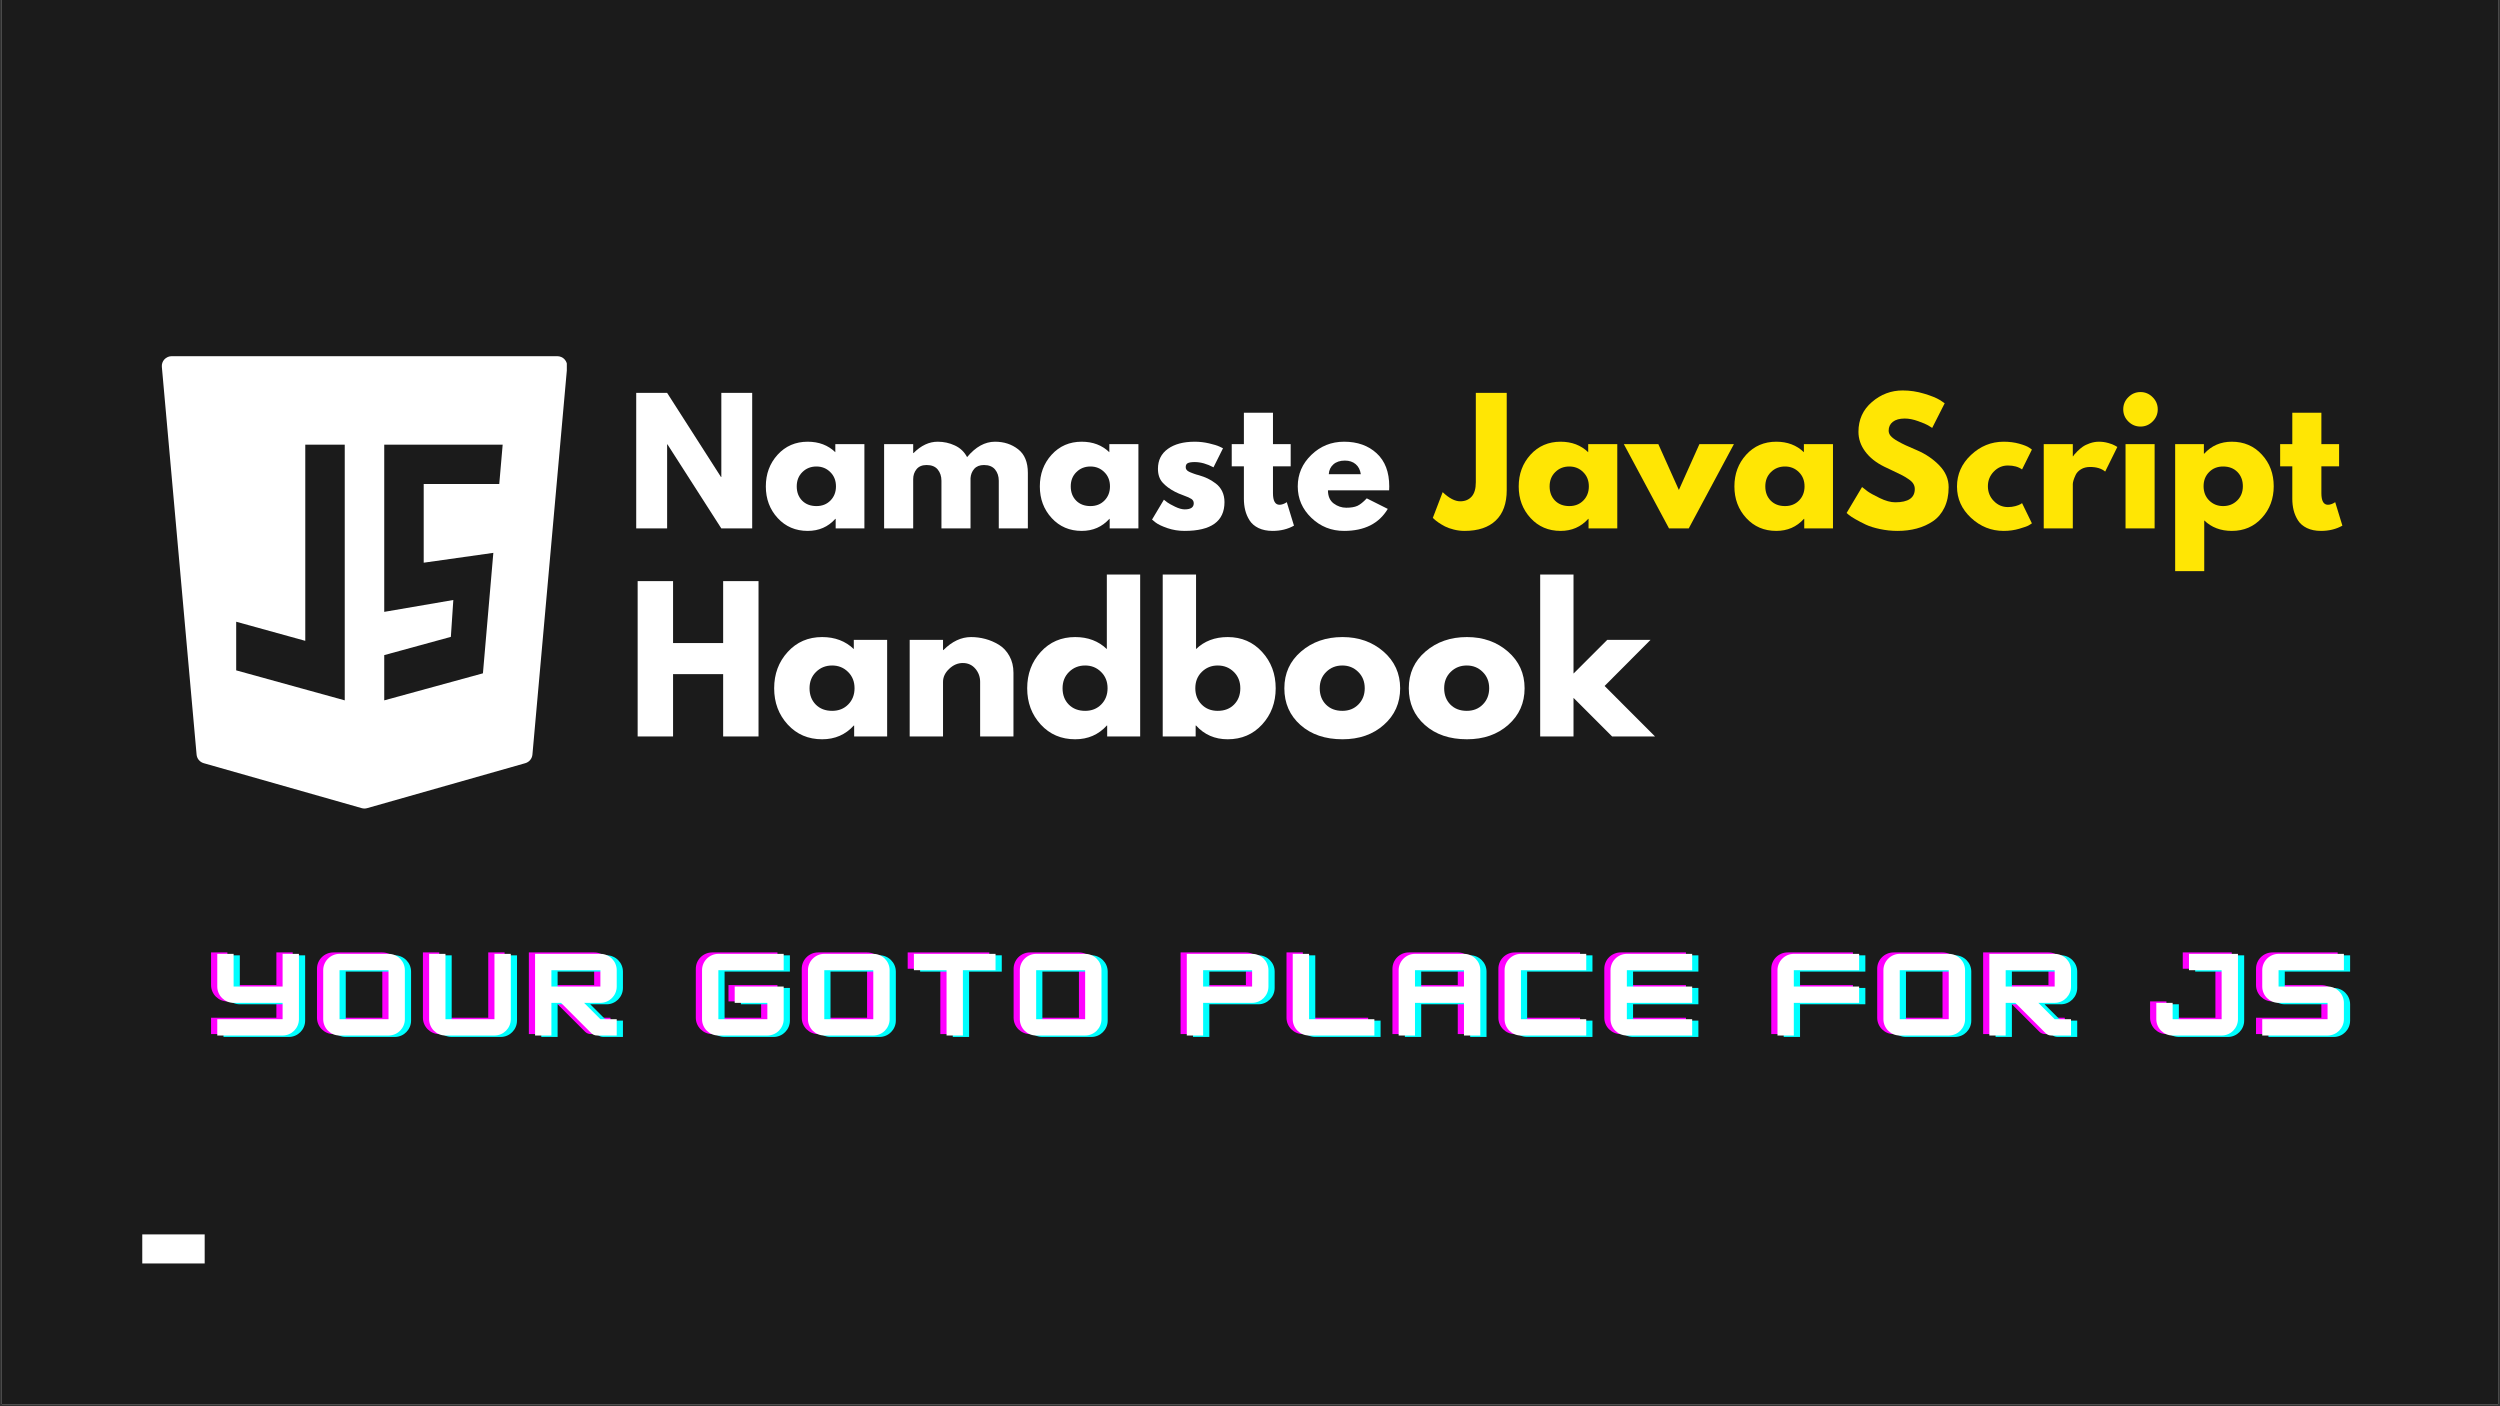 <svg xmlns="http://www.w3.org/2000/svg" xmlns:xlink="http://www.w3.org/1999/xlink" width="1200" zoomAndPan="magnify" viewBox="0 0 900 506.25" height="675" preserveAspectRatio="xMidYMid meet" version="1.0"><rect x="0" y="0" width="900" height="506.25" fill="#333333" stroke="none"/><defs><g/><clipPath id="55e47526f6"><path d="M 0.664 0 L 899.332 0 L 899.332 505.5 L 0.664 505.5 Z M 0.664 0 " clip-rule="nonzero"/></clipPath><clipPath id="901746605c"><path d="M 51.215 444.375 L 73.684 444.375 L 73.684 454.859 L 51.215 454.859 Z M 51.215 444.375 " clip-rule="nonzero"/></clipPath><clipPath id="ef9c971bdd"><path d="M 58.023 128.02 L 204.055 128.02 L 204.055 291.277 L 58.023 291.277 Z M 58.023 128.02 " clip-rule="nonzero"/></clipPath></defs><g clip-path="url(#55e47526f6)"><path fill="#ffffff" d="M 0.664 0 L 899.336 0 L 899.336 505.5 L 0.664 505.5 Z M 0.664 0 " fill-opacity="1" fill-rule="nonzero"/><path fill="#1b1b1b" d="M 0.664 0 L 899.336 0 L 899.336 505.5 L 0.664 505.5 Z M 0.664 0 " fill-opacity="1" fill-rule="nonzero"/></g><g clip-path="url(#901746605c)"><path fill="#ffffff" d="M 51.215 444.375 L 73.684 444.375 L 73.684 454.859 L 51.215 454.859 Z M 51.215 444.375 " fill-opacity="1" fill-rule="nonzero"/></g><g fill="#ffffff" fill-opacity="1"><g transform="translate(225.491, 190.235)"><g><path d="M 14.672 -30.281 L 14.672 0 L 3.547 0 L 3.547 -48.797 L 14.672 -48.797 L 34.062 -18.516 L 34.188 -18.516 L 34.188 -48.797 L 45.297 -48.797 L 45.297 0 L 34.188 0 L 14.781 -30.281 Z M 14.672 -30.281 "/></g></g></g><g fill="#ffffff" fill-opacity="1"><g transform="translate(274.34, 190.235)"><g><path d="M 5.609 -3.75 C 2.773 -6.844 1.359 -10.633 1.359 -15.125 C 1.359 -19.625 2.773 -23.43 5.609 -26.547 C 8.453 -29.66 12.062 -31.219 16.438 -31.219 C 20.457 -31.219 23.77 -29.957 26.375 -27.438 L 26.375 -30.344 L 36.844 -30.344 L 36.844 0 L 26.5 0 L 26.5 -3.438 L 26.375 -3.438 C 23.77 -0.551 20.457 0.891 16.438 0.891 C 12.062 0.891 8.453 -0.656 5.609 -3.75 Z M 14.516 -20.281 C 13.16 -18.945 12.484 -17.234 12.484 -15.141 C 12.484 -13.047 13.129 -11.336 14.422 -10.016 C 15.723 -8.703 17.441 -8.047 19.578 -8.047 C 21.629 -8.047 23.312 -8.711 24.625 -10.047 C 25.945 -11.391 26.609 -13.086 26.609 -15.141 C 26.609 -17.234 25.926 -18.945 24.562 -20.281 C 23.207 -21.625 21.547 -22.297 19.578 -22.297 C 17.566 -22.297 15.879 -21.625 14.516 -20.281 Z M 14.516 -20.281 "/></g></g></g><g fill="#ffffff" fill-opacity="1"><g transform="translate(314.732, 190.235)"><g><path d="M 3.547 0 L 3.547 -30.344 L 14.016 -30.344 L 14.016 -27.141 L 14.141 -27.141 C 16.859 -29.859 19.754 -31.219 22.828 -31.219 C 25.035 -31.219 27.102 -30.766 29.031 -29.859 C 30.969 -28.953 32.43 -27.555 33.422 -25.672 C 36.492 -29.367 39.844 -31.219 43.469 -31.219 C 46.695 -31.219 49.473 -30.312 51.797 -28.5 C 54.129 -26.688 55.297 -23.848 55.297 -19.984 L 55.297 0 L 44.828 0 L 44.828 -17.156 C 44.828 -18.77 44.383 -20.117 43.5 -21.203 C 42.613 -22.285 41.281 -22.828 39.5 -22.828 C 37.969 -22.828 36.797 -22.363 35.984 -21.438 C 35.18 -20.508 34.738 -19.395 34.656 -18.094 L 34.656 0 L 24.188 0 L 24.188 -17.156 C 24.188 -18.77 23.742 -20.117 22.859 -21.203 C 21.973 -22.285 20.641 -22.828 18.859 -22.828 C 17.242 -22.828 16.031 -22.32 15.219 -21.312 C 14.414 -20.312 14.016 -19.125 14.016 -17.75 L 14.016 0 Z M 3.547 0 "/></g></g></g><g fill="#ffffff" fill-opacity="1"><g transform="translate(372.984, 190.235)"><g><path d="M 5.609 -3.75 C 2.773 -6.844 1.359 -10.633 1.359 -15.125 C 1.359 -19.625 2.773 -23.43 5.609 -26.547 C 8.453 -29.66 12.062 -31.219 16.438 -31.219 C 20.457 -31.219 23.77 -29.957 26.375 -27.438 L 26.375 -30.344 L 36.844 -30.344 L 36.844 0 L 26.5 0 L 26.5 -3.438 L 26.375 -3.438 C 23.77 -0.551 20.457 0.891 16.438 0.891 C 12.062 0.891 8.453 -0.656 5.609 -3.75 Z M 14.516 -20.281 C 13.16 -18.945 12.484 -17.234 12.484 -15.141 C 12.484 -13.047 13.129 -11.336 14.422 -10.016 C 15.723 -8.703 17.441 -8.047 19.578 -8.047 C 21.629 -8.047 23.312 -8.711 24.625 -10.047 C 25.945 -11.391 26.609 -13.086 26.609 -15.141 C 26.609 -17.234 25.926 -18.945 24.562 -20.281 C 23.207 -21.625 21.547 -22.297 19.578 -22.297 C 17.566 -22.297 15.879 -21.625 14.516 -20.281 Z M 14.516 -20.281 "/></g></g></g><g fill="#ffffff" fill-opacity="1"><g transform="translate(413.376, 190.235)"><g><path d="M 16.734 -31.219 C 18.473 -31.219 20.188 -31.02 21.875 -30.625 C 23.57 -30.238 24.836 -29.848 25.672 -29.453 L 26.906 -28.859 L 23.484 -22 C 21.117 -23.258 18.867 -23.891 16.734 -23.891 C 15.555 -23.891 14.719 -23.758 14.219 -23.5 C 13.727 -23.25 13.484 -22.77 13.484 -22.062 C 13.484 -21.906 13.504 -21.742 13.547 -21.578 C 13.586 -21.422 13.664 -21.273 13.781 -21.141 C 13.895 -21.004 14 -20.883 14.094 -20.781 C 14.195 -20.688 14.367 -20.578 14.609 -20.453 C 14.848 -20.336 15.035 -20.25 15.172 -20.188 C 15.305 -20.133 15.531 -20.047 15.844 -19.922 C 16.164 -19.805 16.406 -19.719 16.562 -19.656 C 16.719 -19.602 16.984 -19.516 17.359 -19.391 C 17.734 -19.273 18.02 -19.195 18.219 -19.156 C 19.438 -18.801 20.5 -18.406 21.406 -17.969 C 22.312 -17.539 23.266 -16.953 24.266 -16.203 C 25.273 -15.453 26.055 -14.504 26.609 -13.359 C 27.16 -12.223 27.438 -10.926 27.438 -9.469 C 27.438 -2.562 22.645 0.891 13.062 0.891 C 10.895 0.891 8.836 0.555 6.891 -0.109 C 4.941 -0.785 3.531 -1.457 2.656 -2.125 L 1.359 -3.188 L 5.625 -10.344 C 5.938 -10.07 6.348 -9.75 6.859 -9.375 C 7.367 -9 8.297 -8.484 9.641 -7.828 C 10.984 -7.18 12.145 -6.859 13.125 -6.859 C 15.289 -6.859 16.375 -7.586 16.375 -9.047 C 16.375 -9.711 16.098 -10.234 15.547 -10.609 C 14.992 -10.984 14.055 -11.406 12.734 -11.875 C 11.422 -12.352 10.391 -12.789 9.641 -13.188 C 7.742 -14.176 6.242 -15.289 5.141 -16.531 C 4.035 -17.77 3.484 -19.414 3.484 -21.469 C 3.484 -24.539 4.676 -26.93 7.062 -28.641 C 9.445 -30.359 12.672 -31.219 16.734 -31.219 Z M 16.734 -31.219 "/></g></g></g><g fill="#ffffff" fill-opacity="1"><g transform="translate(442.472, 190.235)"><g><path d="M 5.328 -30.344 L 5.328 -41.641 L 15.797 -41.641 L 15.797 -30.344 L 22.172 -30.344 L 22.172 -22.359 L 15.797 -22.359 L 15.797 -12.719 C 15.797 -9.914 16.582 -8.516 18.156 -8.516 C 18.551 -8.516 18.961 -8.594 19.391 -8.75 C 19.828 -8.906 20.164 -9.062 20.406 -9.219 L 20.766 -9.469 L 23.359 -1 C 21.109 0.258 18.547 0.891 15.672 0.891 C 13.703 0.891 12.004 0.547 10.578 -0.141 C 9.16 -0.836 8.086 -1.766 7.359 -2.922 C 6.629 -4.086 6.109 -5.312 5.797 -6.594 C 5.484 -7.875 5.328 -9.242 5.328 -10.703 L 5.328 -22.359 L 0.953 -22.359 L 0.953 -30.344 Z M 5.328 -30.344 "/></g></g></g><g fill="#ffffff" fill-opacity="1"><g transform="translate(465.832, 190.235)"><g><path d="M 34.25 -13.719 L 12.234 -13.719 C 12.234 -11.594 12.922 -10.016 14.297 -8.984 C 15.68 -7.961 17.188 -7.453 18.812 -7.453 C 20.5 -7.453 21.836 -7.676 22.828 -8.125 C 23.816 -8.582 24.941 -9.484 26.203 -10.828 L 33.766 -7.031 C 30.609 -1.75 25.363 0.891 18.031 0.891 C 13.457 0.891 9.535 -0.676 6.266 -3.812 C 2.992 -6.945 1.359 -10.723 1.359 -15.141 C 1.359 -19.555 2.992 -23.336 6.266 -26.484 C 9.535 -29.641 13.457 -31.219 18.031 -31.219 C 22.844 -31.219 26.754 -29.828 29.766 -27.047 C 32.785 -24.273 34.297 -20.305 34.297 -15.141 C 34.297 -14.43 34.281 -13.957 34.25 -13.719 Z M 12.531 -19.516 L 24.062 -19.516 C 23.832 -21.086 23.211 -22.297 22.203 -23.141 C 21.203 -23.992 19.91 -24.422 18.328 -24.422 C 16.598 -24.422 15.219 -23.969 14.188 -23.062 C 13.164 -22.156 12.613 -20.973 12.531 -19.516 Z M 12.531 -19.516 "/></g></g></g><g fill="#ffffff" fill-opacity="1"><g transform="translate(501.493, 190.235)"><g/></g></g><g fill="#ffe604" fill-opacity="1"><g transform="translate(517.641, 190.235)"><g><path d="M 24.781 -48.797 L 24.781 -13.781 C 24.781 -9.008 23.469 -5.367 20.844 -2.859 C 18.227 -0.359 14.473 0.891 9.578 0.891 C 8.273 0.891 6.992 0.727 5.734 0.406 C 4.473 0.094 3.406 -0.285 2.531 -0.734 C 1.664 -1.191 0.891 -1.656 0.203 -2.125 C -0.484 -2.602 -0.984 -3 -1.297 -3.312 L -1.828 -3.781 L 1.719 -13.062 C 4.039 -10.863 6.148 -9.766 8.047 -9.766 C 9.742 -9.766 11.102 -10.32 12.125 -11.438 C 13.145 -12.562 13.656 -14.289 13.656 -16.625 L 13.656 -48.797 Z M 24.781 -48.797 "/></g></g></g><g fill="#ffe604" fill-opacity="1"><g transform="translate(545.377, 190.235)"><g><path d="M 5.609 -3.75 C 2.773 -6.844 1.359 -10.633 1.359 -15.125 C 1.359 -19.625 2.773 -23.43 5.609 -26.547 C 8.453 -29.66 12.062 -31.219 16.438 -31.219 C 20.457 -31.219 23.77 -29.957 26.375 -27.438 L 26.375 -30.344 L 36.844 -30.344 L 36.844 0 L 26.5 0 L 26.5 -3.438 L 26.375 -3.438 C 23.77 -0.551 20.457 0.891 16.438 0.891 C 12.062 0.891 8.453 -0.656 5.609 -3.75 Z M 14.516 -20.281 C 13.16 -18.945 12.484 -17.234 12.484 -15.141 C 12.484 -13.047 13.129 -11.336 14.422 -10.016 C 15.723 -8.703 17.441 -8.047 19.578 -8.047 C 21.629 -8.047 23.312 -8.711 24.625 -10.047 C 25.945 -11.391 26.609 -13.086 26.609 -15.141 C 26.609 -17.234 25.926 -18.945 24.562 -20.281 C 23.207 -21.625 21.547 -22.297 19.578 -22.297 C 17.566 -22.297 15.879 -21.625 14.516 -20.281 Z M 14.516 -20.281 "/></g></g></g><g fill="#ffe604" fill-opacity="1"><g transform="translate(585.769, 190.235)"><g><path d="M 11.234 -30.344 L 18.625 -13.844 L 26.016 -30.344 L 38.438 -30.344 L 22.172 0 L 15.078 0 L -1.188 -30.344 Z M 11.234 -30.344 "/></g></g></g><g fill="#ffe604" fill-opacity="1"><g transform="translate(623.026, 190.235)"><g><path d="M 5.609 -3.75 C 2.773 -6.844 1.359 -10.633 1.359 -15.125 C 1.359 -19.625 2.773 -23.43 5.609 -26.547 C 8.453 -29.66 12.062 -31.219 16.438 -31.219 C 20.457 -31.219 23.77 -29.957 26.375 -27.438 L 26.375 -30.344 L 36.844 -30.344 L 36.844 0 L 26.5 0 L 26.5 -3.438 L 26.375 -3.438 C 23.77 -0.551 20.457 0.891 16.438 0.891 C 12.062 0.891 8.453 -0.656 5.609 -3.75 Z M 14.516 -20.281 C 13.16 -18.945 12.484 -17.234 12.484 -15.141 C 12.484 -13.047 13.129 -11.336 14.422 -10.016 C 15.723 -8.703 17.441 -8.047 19.578 -8.047 C 21.629 -8.047 23.312 -8.711 24.625 -10.047 C 25.945 -11.391 26.609 -13.086 26.609 -15.141 C 26.609 -17.234 25.926 -18.945 24.562 -20.281 C 23.207 -21.625 21.547 -22.297 19.578 -22.297 C 17.566 -22.297 15.879 -21.625 14.516 -20.281 Z M 14.516 -20.281 "/></g></g></g><g fill="#ffe604" fill-opacity="1"><g transform="translate(663.418, 190.235)"><g><path d="M 21.531 -49.672 C 24.164 -49.672 26.742 -49.285 29.266 -48.516 C 31.797 -47.754 33.672 -47 34.891 -46.25 L 36.672 -45.062 L 32.172 -36.188 C 31.816 -36.426 31.32 -36.734 30.688 -37.109 C 30.062 -37.484 28.879 -37.984 27.141 -38.609 C 25.41 -39.242 23.797 -39.562 22.297 -39.562 C 20.441 -39.562 19.008 -39.164 18 -38.375 C 17 -37.594 16.5 -36.531 16.5 -35.188 C 16.5 -34.52 16.734 -33.898 17.203 -33.328 C 17.68 -32.754 18.488 -32.141 19.625 -31.484 C 20.77 -30.836 21.773 -30.316 22.641 -29.922 C 23.516 -29.523 24.859 -28.938 26.672 -28.156 C 29.828 -26.812 32.52 -24.984 34.75 -22.672 C 36.977 -20.367 38.094 -17.758 38.094 -14.844 C 38.094 -12.039 37.586 -9.594 36.578 -7.5 C 35.578 -5.414 34.195 -3.781 32.438 -2.594 C 30.688 -1.414 28.742 -0.539 26.609 0.031 C 24.484 0.602 22.176 0.891 19.688 0.891 C 17.562 0.891 15.473 0.672 13.422 0.234 C 11.367 -0.191 9.648 -0.727 8.266 -1.375 C 6.891 -2.031 5.648 -2.676 4.547 -3.312 C 3.441 -3.945 2.633 -4.477 2.125 -4.906 L 1.359 -5.562 L 6.922 -14.906 C 7.391 -14.508 8.035 -14.004 8.859 -13.391 C 9.691 -12.785 11.16 -11.969 13.266 -10.938 C 15.379 -9.914 17.242 -9.406 18.859 -9.406 C 23.555 -9.406 25.906 -11 25.906 -14.188 C 25.906 -14.863 25.734 -15.488 25.391 -16.062 C 25.055 -16.633 24.469 -17.203 23.625 -17.766 C 22.781 -18.336 22.031 -18.789 21.375 -19.125 C 20.727 -19.469 19.664 -19.984 18.188 -20.672 C 16.707 -21.359 15.613 -21.879 14.906 -22.234 C 11.945 -23.691 9.66 -25.516 8.047 -27.703 C 6.43 -29.891 5.625 -32.25 5.625 -34.781 C 5.625 -39.156 7.238 -42.727 10.469 -45.5 C 13.695 -48.281 17.383 -49.672 21.531 -49.672 Z M 21.531 -49.672 "/></g></g></g><g fill="#ffe604" fill-opacity="1"><g transform="translate(703.159, 190.235)"><g><path d="M 19.688 -22.656 C 17.719 -22.656 16.023 -21.926 14.609 -20.469 C 13.191 -19.008 12.484 -17.254 12.484 -15.203 C 12.484 -13.109 13.191 -11.332 14.609 -9.875 C 16.023 -8.414 17.719 -7.688 19.688 -7.688 C 20.633 -7.688 21.531 -7.801 22.375 -8.031 C 23.227 -8.27 23.852 -8.508 24.25 -8.75 L 24.781 -9.109 L 28.328 -1.828 C 28.055 -1.629 27.672 -1.383 27.172 -1.094 C 26.68 -0.801 25.555 -0.398 23.797 0.109 C 22.047 0.629 20.164 0.891 18.156 0.891 C 13.695 0.891 9.781 -0.676 6.406 -3.812 C 3.039 -6.945 1.359 -10.703 1.359 -15.078 C 1.359 -19.492 3.039 -23.285 6.406 -26.453 C 9.781 -29.629 13.695 -31.219 18.156 -31.219 C 20.164 -31.219 22.02 -30.984 23.719 -30.516 C 25.414 -30.047 26.617 -29.57 27.328 -29.094 L 28.328 -28.391 L 24.781 -21.234 C 23.477 -22.18 21.781 -22.656 19.688 -22.656 Z M 19.688 -22.656 "/></g></g></g><g fill="#ffe604" fill-opacity="1"><g transform="translate(732.197, 190.235)"><g><path d="M 3.547 0 L 3.547 -30.344 L 14.016 -30.344 L 14.016 -25.969 L 14.141 -25.969 C 14.211 -26.125 14.336 -26.316 14.516 -26.547 C 14.691 -26.785 15.078 -27.203 15.672 -27.797 C 16.266 -28.391 16.895 -28.922 17.562 -29.391 C 18.227 -29.867 19.094 -30.289 20.156 -30.656 C 21.227 -31.031 22.316 -31.219 23.422 -31.219 C 24.566 -31.219 25.691 -31.062 26.797 -30.75 C 27.898 -30.438 28.707 -30.125 29.219 -29.812 L 30.047 -29.328 L 25.672 -20.469 C 24.367 -21.57 22.551 -22.125 20.219 -22.125 C 18.957 -22.125 17.875 -21.848 16.969 -21.297 C 16.062 -20.742 15.422 -20.07 15.047 -19.281 C 14.672 -18.488 14.406 -17.816 14.25 -17.266 C 14.094 -16.711 14.016 -16.281 14.016 -15.969 L 14.016 0 Z M 3.547 0 "/></g></g></g><g fill="#ffe604" fill-opacity="1"><g transform="translate(761.648, 190.235)"><g><path d="M 4.547 -47.25 C 5.773 -48.477 7.234 -49.094 8.922 -49.094 C 10.617 -49.094 12.078 -48.477 13.297 -47.25 C 14.523 -46.031 15.141 -44.57 15.141 -42.875 C 15.141 -41.176 14.523 -39.719 13.297 -38.5 C 12.078 -37.281 10.617 -36.672 8.922 -36.672 C 7.234 -36.672 5.773 -37.281 4.547 -38.5 C 3.328 -39.719 2.719 -41.176 2.719 -42.875 C 2.719 -44.57 3.328 -46.031 4.547 -47.25 Z M 3.547 -30.344 L 3.547 0 L 14.016 0 L 14.016 -30.344 Z M 3.547 -30.344 "/></g></g></g><g fill="#ffe604" fill-opacity="1"><g transform="translate(779.508, 190.235)"><g><path d="M 34.766 -26.578 C 37.609 -23.484 39.031 -19.688 39.031 -15.188 C 39.031 -10.695 37.609 -6.895 34.766 -3.781 C 31.93 -0.664 28.328 0.891 23.953 0.891 C 19.93 0.891 16.617 -0.367 14.016 -2.891 L 14.016 15.375 L 3.547 15.375 L 3.547 -30.344 L 13.891 -30.344 L 13.891 -26.906 L 14.016 -26.906 C 16.617 -29.781 19.93 -31.219 23.953 -31.219 C 28.328 -31.219 31.93 -29.672 34.766 -26.578 Z M 25.875 -10.047 C 27.238 -11.391 27.922 -13.102 27.922 -15.188 C 27.922 -17.281 27.27 -18.988 25.969 -20.312 C 24.664 -21.633 22.945 -22.297 20.812 -22.297 C 18.77 -22.297 17.086 -21.625 15.766 -20.281 C 14.441 -18.945 13.781 -17.254 13.781 -15.203 C 13.781 -13.109 14.457 -11.391 15.812 -10.047 C 17.176 -8.711 18.844 -8.047 20.812 -8.047 C 22.82 -8.047 24.508 -8.711 25.875 -10.047 Z M 25.875 -10.047 "/></g></g></g><g fill="#ffe604" fill-opacity="1"><g transform="translate(819.9, 190.235)"><g><path d="M 5.328 -30.344 L 5.328 -41.641 L 15.797 -41.641 L 15.797 -30.344 L 22.172 -30.344 L 22.172 -22.359 L 15.797 -22.359 L 15.797 -12.719 C 15.797 -9.914 16.582 -8.516 18.156 -8.516 C 18.551 -8.516 18.961 -8.594 19.391 -8.75 C 19.828 -8.906 20.164 -9.062 20.406 -9.219 L 20.766 -9.469 L 23.359 -1 C 21.109 0.258 18.547 0.891 15.672 0.891 C 13.703 0.891 12.004 0.547 10.578 -0.141 C 9.16 -0.836 8.086 -1.766 7.359 -2.922 C 6.629 -4.086 6.109 -5.312 5.797 -6.594 C 5.484 -7.875 5.328 -9.242 5.328 -10.703 L 5.328 -22.359 L 0.953 -22.359 L 0.953 -30.344 Z M 5.328 -30.344 "/></g></g></g><g fill="#ffffff" fill-opacity="1"><g transform="translate(225.491, 265.124)"><g><path d="M 16.812 -22.438 L 16.812 0 L 4.062 0 L 4.062 -55.922 L 16.812 -55.922 L 16.812 -33.625 L 34.844 -33.625 L 34.844 -55.922 L 47.578 -55.922 L 47.578 0 L 34.844 0 L 34.844 -22.438 Z M 16.812 -22.438 "/></g></g></g><g fill="#ffffff" fill-opacity="1"><g transform="translate(277.136, 265.124)"><g><path d="M 6.438 -4.297 C 3.188 -7.848 1.562 -12.195 1.562 -17.344 C 1.562 -22.5 3.188 -26.859 6.438 -30.422 C 9.688 -33.992 13.82 -35.781 18.844 -35.781 C 23.445 -35.781 27.242 -34.336 30.234 -31.453 L 30.234 -34.766 L 42.234 -34.766 L 42.234 0 L 30.359 0 L 30.359 -3.938 L 30.234 -3.938 C 27.242 -0.633 23.445 1.016 18.844 1.016 C 13.82 1.016 9.688 -0.754 6.438 -4.297 Z M 16.641 -23.234 C 15.078 -21.703 14.297 -19.738 14.297 -17.344 C 14.297 -14.957 15.039 -13.004 16.531 -11.484 C 18.031 -9.973 20 -9.219 22.438 -9.219 C 24.781 -9.219 26.707 -9.984 28.219 -11.516 C 29.738 -13.055 30.5 -15.004 30.5 -17.359 C 30.5 -19.742 29.719 -21.703 28.156 -23.234 C 26.602 -24.773 24.695 -25.547 22.438 -25.547 C 20.133 -25.547 18.203 -24.773 16.641 -23.234 Z M 16.641 -23.234 "/></g></g></g><g fill="#ffffff" fill-opacity="1"><g transform="translate(323.426, 265.124)"><g><path d="M 4.062 0 L 4.062 -34.766 L 16.062 -34.766 L 16.062 -31.109 L 16.203 -31.109 C 19.316 -34.223 22.633 -35.781 26.156 -35.781 C 27.875 -35.781 29.582 -35.555 31.281 -35.109 C 32.977 -34.66 34.602 -33.961 36.156 -33.016 C 37.719 -32.066 38.984 -30.719 39.953 -28.969 C 40.93 -27.227 41.422 -25.207 41.422 -22.906 L 41.422 0 L 29.422 0 L 29.422 -19.656 C 29.422 -21.469 28.844 -23.051 27.688 -24.406 C 26.531 -25.758 25.031 -26.438 23.188 -26.438 C 21.375 -26.438 19.734 -25.734 18.266 -24.328 C 16.797 -22.93 16.062 -21.375 16.062 -19.656 L 16.062 0 Z M 4.062 0 "/></g></g></g><g fill="#ffffff" fill-opacity="1"><g transform="translate(368.225, 265.124)"><g><path d="M 6.438 -4.297 C 3.188 -7.848 1.562 -12.195 1.562 -17.344 C 1.562 -22.5 3.188 -26.859 6.438 -30.422 C 9.688 -33.992 13.82 -35.781 18.844 -35.781 C 23.445 -35.781 27.242 -34.336 30.234 -31.453 L 30.234 -58.297 L 42.234 -58.297 L 42.234 0 L 30.359 0 L 30.359 -3.938 L 30.234 -3.938 C 27.242 -0.633 23.445 1.016 18.844 1.016 C 13.82 1.016 9.688 -0.754 6.438 -4.297 Z M 16.641 -23.234 C 15.078 -21.703 14.297 -19.738 14.297 -17.344 C 14.297 -14.957 15.039 -13.004 16.531 -11.484 C 18.031 -9.973 20 -9.219 22.438 -9.219 C 24.781 -9.219 26.707 -9.984 28.219 -11.516 C 29.738 -13.055 30.5 -15.004 30.5 -17.359 C 30.5 -19.742 29.719 -21.703 28.156 -23.234 C 26.602 -24.773 24.695 -25.547 22.438 -25.547 C 20.133 -25.547 18.203 -24.773 16.641 -23.234 Z M 16.641 -23.234 "/></g></g></g><g fill="#ffffff" fill-opacity="1"><g transform="translate(414.515, 265.124)"><g><path d="M 39.844 -30.422 C 43.102 -26.859 44.734 -22.5 44.734 -17.344 C 44.734 -12.195 43.102 -7.848 39.844 -4.297 C 36.594 -0.754 32.461 1.016 27.453 1.016 C 22.836 1.016 19.039 -0.633 16.062 -3.938 L 15.922 -3.938 L 15.922 0 L 4.062 0 L 4.062 -58.297 L 16.062 -58.297 L 16.062 -31.453 C 19.039 -34.336 22.836 -35.781 27.453 -35.781 C 32.461 -35.781 36.594 -33.992 39.844 -30.422 Z M 29.75 -11.484 C 31.25 -13.004 32 -14.957 32 -17.344 C 32 -19.738 31.219 -21.703 29.656 -23.234 C 28.094 -24.773 26.16 -25.547 23.859 -25.547 C 21.598 -25.547 19.688 -24.773 18.125 -23.234 C 16.57 -21.703 15.797 -19.742 15.797 -17.359 C 15.797 -15.004 16.551 -13.055 18.062 -11.516 C 19.57 -9.984 21.504 -9.219 23.859 -9.219 C 26.297 -9.219 28.258 -9.973 29.75 -11.484 Z M 29.75 -11.484 "/></g></g></g><g fill="#ffffff" fill-opacity="1"><g transform="translate(460.805, 265.124)"><g><path d="M 7.359 -4.125 C 3.492 -7.562 1.562 -11.969 1.562 -17.344 C 1.562 -22.727 3.57 -27.145 7.594 -30.594 C 11.613 -34.051 16.582 -35.781 22.5 -35.781 C 28.332 -35.781 33.25 -34.039 37.25 -30.562 C 41.25 -27.082 43.25 -22.676 43.25 -17.344 C 43.25 -12.02 41.289 -7.629 37.375 -4.172 C 33.469 -0.711 28.508 1.016 22.5 1.016 C 16.27 1.016 11.223 -0.695 7.359 -4.125 Z M 16.641 -23.234 C 15.078 -21.703 14.297 -19.738 14.297 -17.344 C 14.297 -14.957 15.039 -13.004 16.531 -11.484 C 18.031 -9.973 20 -9.219 22.438 -9.219 C 24.781 -9.219 26.707 -9.984 28.219 -11.516 C 29.738 -13.055 30.5 -15.004 30.5 -17.359 C 30.5 -19.742 29.719 -21.703 28.156 -23.234 C 26.602 -24.773 24.695 -25.547 22.438 -25.547 C 20.133 -25.547 18.203 -24.773 16.641 -23.234 Z M 16.641 -23.234 "/></g></g></g><g fill="#ffffff" fill-opacity="1"><g transform="translate(505.604, 265.124)"><g><path d="M 7.359 -4.125 C 3.492 -7.562 1.562 -11.969 1.562 -17.344 C 1.562 -22.727 3.57 -27.145 7.594 -30.594 C 11.613 -34.051 16.582 -35.781 22.5 -35.781 C 28.332 -35.781 33.25 -34.039 37.25 -30.562 C 41.25 -27.082 43.25 -22.676 43.25 -17.344 C 43.25 -12.02 41.289 -7.629 37.375 -4.172 C 33.469 -0.711 28.508 1.016 22.5 1.016 C 16.27 1.016 11.223 -0.695 7.359 -4.125 Z M 16.641 -23.234 C 15.078 -21.703 14.297 -19.738 14.297 -17.344 C 14.297 -14.957 15.039 -13.004 16.531 -11.484 C 18.031 -9.973 20 -9.219 22.438 -9.219 C 24.781 -9.219 26.707 -9.984 28.219 -11.516 C 29.738 -13.055 30.5 -15.004 30.5 -17.359 C 30.5 -19.742 29.719 -21.703 28.156 -23.234 C 26.602 -24.773 24.695 -25.547 22.438 -25.547 C 20.133 -25.547 18.203 -24.773 16.641 -23.234 Z M 16.641 -23.234 "/></g></g></g><g fill="#ffffff" fill-opacity="1"><g transform="translate(550.403, 265.124)"><g><path d="M 43.781 -34.766 L 27.25 -18.172 L 45.406 0 L 29.953 0 L 16.062 -13.891 L 16.062 0 L 4.062 0 L 4.062 -58.297 L 16.062 -58.297 L 16.062 -22.641 L 28.203 -34.766 Z M 43.781 -34.766 "/></g></g></g><g clip-path="url(#ef9c971bdd)"><path fill="#ffffff" d="M 203.254 129.379 C 202.578 128.645 201.629 128.227 200.633 128.227 L 61.805 128.227 C 60.805 128.227 59.855 128.645 59.18 129.379 C 58.508 130.109 58.176 131.094 58.266 132.082 L 70.773 271.656 C 70.902 273.113 71.922 274.344 73.336 274.746 L 130.223 290.934 C 130.539 291.023 130.871 291.07 131.195 291.07 C 131.523 291.07 131.852 291.023 132.168 290.934 L 189.105 274.746 C 190.52 274.344 191.539 273.113 191.672 271.656 L 204.172 132.082 C 204.258 131.094 203.926 130.109 203.254 129.379 Z M 85.027 223.824 L 109.898 230.699 L 109.898 160.086 L 124.109 160.086 L 124.109 252.129 L 85.027 241.328 Z M 177.602 199.027 L 173.855 242.395 L 138.324 252.129 L 138.324 235.84 L 162.309 229.273 L 163.195 216 L 138.324 220.27 L 138.324 160.086 L 180.961 160.086 L 179.734 174.25 L 152.535 174.25 L 152.535 202.57 Z M 177.602 199.027 " fill-opacity="1" fill-rule="nonzero"/></g><g fill="#ff00ff" fill-opacity="1"><g transform="translate(74.512, 372.269)"><g><path d="M 24.984 -17.637 L 7.348 -17.637 L 7.348 -29.395 L 1.469 -29.395 L 1.469 -17.637 C 1.469 -14.402 4.113 -11.758 7.348 -11.758 L 24.984 -11.758 L 24.984 -5.879 L 1.469 -5.879 L 1.469 0 L 24.984 0 C 28.219 0 30.863 -2.645 30.863 -5.879 L 30.863 -29.395 L 24.984 -29.395 Z M 24.984 -17.637 "/></g></g></g><g fill="#ff00ff" fill-opacity="1"><g transform="translate(112.647, 372.269)"><g><path d="M 24.984 0 C 28.254 0 30.863 -2.684 30.863 -5.879 L 30.863 -23.516 C 30.863 -26.746 28.219 -29.395 24.984 -29.395 L 7.348 -29.395 C 4.113 -29.395 1.469 -26.746 1.469 -23.516 L 1.469 -5.879 C 1.469 -2.645 4.113 0 7.348 0 Z M 7.348 -23.516 L 24.984 -23.516 L 24.984 -5.879 L 7.348 -5.879 Z M 7.348 -23.516 "/></g></g></g><g fill="#ff00ff" fill-opacity="1"><g transform="translate(150.783, 372.269)"><g><path d="M 24.984 0 C 28.219 0 30.863 -2.645 30.863 -5.879 L 30.863 -29.395 L 24.984 -29.395 L 24.984 -5.879 L 7.348 -5.879 L 7.348 -29.395 L 1.469 -29.395 L 1.469 -5.879 C 1.469 -2.645 4.113 0 7.348 0 Z M 24.984 0 "/></g></g></g><g fill="#ff00ff" fill-opacity="1"><g transform="translate(188.918, 372.269)"><g><path d="M 30.863 -23.516 C 30.863 -26.746 28.219 -29.395 24.984 -29.395 L 1.469 -29.395 L 1.469 0 L 7.348 0 L 7.348 -11.758 L 10.801 -11.758 L 21.676 -0.883 C 22.266 -0.293 23 0 23.809 0 L 30.863 0 L 30.863 -5.879 L 24.984 -5.879 L 19.105 -11.758 L 24.984 -11.758 C 28.219 -11.758 30.863 -14.402 30.863 -17.637 Z M 24.984 -23.516 L 24.984 -17.637 L 7.348 -17.637 L 7.348 -23.516 Z M 24.984 -23.516 "/></g></g></g><g fill="#ff00ff" fill-opacity="1"><g transform="translate(227.054, 372.269)"><g/></g></g><g fill="#ff00ff" fill-opacity="1"><g transform="translate(249.025, 372.269)"><g><path d="M 30.863 -29.395 L 7.348 -29.395 C 4.113 -29.395 1.469 -26.746 1.469 -23.516 L 1.469 -5.879 C 1.469 -2.645 4.113 0 7.348 0 L 24.984 0 C 28.254 0 30.863 -2.684 30.863 -5.879 L 30.863 -17.637 L 13.227 -17.637 L 13.227 -11.758 L 24.984 -11.758 L 24.984 -5.879 L 7.348 -5.879 L 7.348 -23.516 L 30.863 -23.516 Z M 30.863 -29.395 "/></g></g></g><g fill="#ff00ff" fill-opacity="1"><g transform="translate(287.16, 372.269)"><g><path d="M 24.984 0 C 28.254 0 30.863 -2.684 30.863 -5.879 L 30.863 -23.516 C 30.863 -26.746 28.219 -29.395 24.984 -29.395 L 7.348 -29.395 C 4.113 -29.395 1.469 -26.746 1.469 -23.516 L 1.469 -5.879 C 1.469 -2.645 4.113 0 7.348 0 Z M 7.348 -23.516 L 24.984 -23.516 L 24.984 -5.879 L 7.348 -5.879 Z M 7.348 -23.516 "/></g></g></g><g fill="#ff00ff" fill-opacity="1"><g transform="translate(325.296, 372.269)"><g><path d="M 30.863 -29.395 L 1.469 -29.395 L 1.469 -23.516 L 13.227 -23.516 L 13.227 0 L 19.105 0 L 19.105 -23.516 L 30.863 -23.516 Z M 30.863 -29.395 "/></g></g></g><g fill="#ff00ff" fill-opacity="1"><g transform="translate(363.431, 372.269)"><g><path d="M 24.984 0 C 28.254 0 30.863 -2.684 30.863 -5.879 L 30.863 -23.516 C 30.863 -26.746 28.219 -29.395 24.984 -29.395 L 7.348 -29.395 C 4.113 -29.395 1.469 -26.746 1.469 -23.516 L 1.469 -5.879 C 1.469 -2.645 4.113 0 7.348 0 Z M 7.348 -23.516 L 24.984 -23.516 L 24.984 -5.879 L 7.348 -5.879 Z M 7.348 -23.516 "/></g></g></g><g fill="#ff00ff" fill-opacity="1"><g transform="translate(401.567, 372.269)"><g/></g></g><g fill="#ff00ff" fill-opacity="1"><g transform="translate(423.538, 372.269)"><g><path d="M 24.984 -29.395 L 1.469 -29.395 L 1.469 0 L 7.348 0 L 7.348 -11.758 L 24.984 -11.758 C 28.219 -11.758 30.863 -14.402 30.863 -17.637 L 30.863 -23.516 C 30.863 -26.746 28.219 -29.395 24.984 -29.395 Z M 7.348 -17.637 L 7.348 -23.516 L 24.984 -23.516 L 24.984 -17.637 Z M 7.348 -17.637 "/></g></g></g><g fill="#ff00ff" fill-opacity="1"><g transform="translate(461.674, 372.269)"><g><path d="M 30.863 0 L 30.863 -5.879 L 7.348 -5.879 L 7.348 -29.395 L 1.469 -29.395 L 1.469 -5.879 C 1.469 -2.645 4.113 0 7.348 0 Z M 30.863 0 "/></g></g></g><g fill="#ff00ff" fill-opacity="1"><g transform="translate(499.809, 372.269)"><g><path d="M 7.348 -29.395 C 4.113 -29.395 1.469 -26.746 1.469 -23.516 L 1.469 0 L 7.348 0 L 7.348 -11.758 L 24.984 -11.758 L 24.984 0 L 30.863 0 L 30.863 -23.516 C 30.863 -26.746 28.219 -29.395 24.984 -29.395 Z M 7.348 -23.516 L 24.984 -23.516 L 24.984 -17.637 L 7.348 -17.637 Z M 7.348 -23.516 "/></g></g></g><g fill="#ff00ff" fill-opacity="1"><g transform="translate(537.945, 372.269)"><g><path d="M 30.863 0 L 30.863 -5.879 L 7.348 -5.879 L 7.348 -23.516 L 30.863 -23.516 L 30.863 -29.395 L 7.348 -29.395 C 4.113 -29.395 1.469 -26.746 1.469 -23.516 L 1.469 -5.879 C 1.469 -2.645 4.113 0 7.348 0 Z M 30.863 0 "/></g></g></g><g fill="#ff00ff" fill-opacity="1"><g transform="translate(576.08, 372.269)"><g><path d="M 30.863 -29.395 L 7.348 -29.395 C 4.113 -29.395 1.469 -26.746 1.469 -23.516 L 1.469 -5.879 C 1.469 -2.645 4.113 0 7.348 0 L 30.863 0 L 30.863 -5.879 L 7.348 -5.879 L 7.348 -11.758 L 30.863 -11.758 L 30.863 -17.637 L 7.348 -17.637 L 7.348 -23.516 L 30.863 -23.516 Z M 30.863 -29.395 "/></g></g></g><g fill="#ff00ff" fill-opacity="1"><g transform="translate(614.216, 372.269)"><g/></g></g><g fill="#ff00ff" fill-opacity="1"><g transform="translate(636.187, 372.269)"><g><path d="M 30.863 -29.395 L 7.348 -29.395 C 4.113 -29.395 1.469 -26.746 1.469 -23.516 L 1.469 0 L 7.348 0 L 7.348 -11.758 L 30.863 -11.758 L 30.863 -17.637 L 7.348 -17.637 L 7.348 -23.516 L 30.863 -23.516 Z M 30.863 -29.395 "/></g></g></g><g fill="#ff00ff" fill-opacity="1"><g transform="translate(674.322, 372.269)"><g><path d="M 24.984 0 C 28.254 0 30.863 -2.684 30.863 -5.879 L 30.863 -23.516 C 30.863 -26.746 28.219 -29.395 24.984 -29.395 L 7.348 -29.395 C 4.113 -29.395 1.469 -26.746 1.469 -23.516 L 1.469 -5.879 C 1.469 -2.645 4.113 0 7.348 0 Z M 7.348 -23.516 L 24.984 -23.516 L 24.984 -5.879 L 7.348 -5.879 Z M 7.348 -23.516 "/></g></g></g><g fill="#ff00ff" fill-opacity="1"><g transform="translate(712.458, 372.269)"><g><path d="M 30.863 -23.516 C 30.863 -26.746 28.219 -29.395 24.984 -29.395 L 1.469 -29.395 L 1.469 0 L 7.348 0 L 7.348 -11.758 L 10.801 -11.758 L 21.676 -0.883 C 22.266 -0.293 23 0 23.809 0 L 30.863 0 L 30.863 -5.879 L 24.984 -5.879 L 19.105 -11.758 L 24.984 -11.758 C 28.219 -11.758 30.863 -14.402 30.863 -17.637 Z M 24.984 -23.516 L 24.984 -17.637 L 7.348 -17.637 L 7.348 -23.516 Z M 24.984 -23.516 "/></g></g></g><g fill="#ff00ff" fill-opacity="1"><g transform="translate(750.593, 372.269)"><g/></g></g><g fill="#ff00ff" fill-opacity="1"><g transform="translate(772.564, 372.269)"><g><path d="M 24.984 0 C 28.254 0 30.863 -2.684 30.863 -5.879 L 30.863 -29.395 L 13.227 -29.395 L 13.227 -23.516 L 24.984 -23.516 L 24.984 -5.879 L 7.348 -5.879 L 7.348 -11.758 L 1.469 -11.758 L 1.469 -5.879 C 1.469 -2.645 4.113 0 7.348 0 Z M 24.984 0 "/></g></g></g><g fill="#ff00ff" fill-opacity="1"><g transform="translate(810.7, 372.269)"><g><path d="M 30.863 -29.395 L 7.348 -29.395 C 4.113 -29.395 1.469 -26.746 1.469 -23.516 L 1.469 -17.637 C 1.469 -14.402 4.113 -11.758 7.348 -11.758 L 24.984 -11.758 L 24.984 -5.879 L 1.469 -5.879 L 1.469 0 L 24.984 0 C 28.219 0 30.863 -2.645 30.863 -5.879 L 30.863 -11.758 C 30.863 -14.992 28.219 -17.637 24.984 -17.637 L 7.348 -17.637 L 7.348 -23.516 L 30.863 -23.516 Z M 30.863 -29.395 "/></g></g></g><g fill="#00ffff" fill-opacity="1"><g transform="translate(78.988, 373.303)"><g><path d="M 24.984 -17.637 L 7.348 -17.637 L 7.348 -29.395 L 1.469 -29.395 L 1.469 -17.637 C 1.469 -14.402 4.113 -11.758 7.348 -11.758 L 24.984 -11.758 L 24.984 -5.879 L 1.469 -5.879 L 1.469 0 L 24.984 0 C 28.219 0 30.863 -2.645 30.863 -5.879 L 30.863 -29.395 L 24.984 -29.395 Z M 24.984 -17.637 "/></g></g></g><g fill="#00ffff" fill-opacity="1"><g transform="translate(117.123, 373.303)"><g><path d="M 24.984 0 C 28.254 0 30.863 -2.684 30.863 -5.879 L 30.863 -23.516 C 30.863 -26.746 28.219 -29.395 24.984 -29.395 L 7.348 -29.395 C 4.113 -29.395 1.469 -26.746 1.469 -23.516 L 1.469 -5.879 C 1.469 -2.645 4.113 0 7.348 0 Z M 7.348 -23.516 L 24.984 -23.516 L 24.984 -5.879 L 7.348 -5.879 Z M 7.348 -23.516 "/></g></g></g><g fill="#00ffff" fill-opacity="1"><g transform="translate(155.259, 373.303)"><g><path d="M 24.984 0 C 28.219 0 30.863 -2.645 30.863 -5.879 L 30.863 -29.395 L 24.984 -29.395 L 24.984 -5.879 L 7.348 -5.879 L 7.348 -29.395 L 1.469 -29.395 L 1.469 -5.879 C 1.469 -2.645 4.113 0 7.348 0 Z M 24.984 0 "/></g></g></g><g fill="#00ffff" fill-opacity="1"><g transform="translate(193.394, 373.303)"><g><path d="M 30.863 -23.516 C 30.863 -26.746 28.219 -29.395 24.984 -29.395 L 1.469 -29.395 L 1.469 0 L 7.348 0 L 7.348 -11.758 L 10.801 -11.758 L 21.676 -0.883 C 22.266 -0.293 23 0 23.809 0 L 30.863 0 L 30.863 -5.879 L 24.984 -5.879 L 19.105 -11.758 L 24.984 -11.758 C 28.219 -11.758 30.863 -14.402 30.863 -17.637 Z M 24.984 -23.516 L 24.984 -17.637 L 7.348 -17.637 L 7.348 -23.516 Z M 24.984 -23.516 "/></g></g></g><g fill="#00ffff" fill-opacity="1"><g transform="translate(231.53, 373.303)"><g/></g></g><g fill="#00ffff" fill-opacity="1"><g transform="translate(253.501, 373.303)"><g><path d="M 30.863 -29.395 L 7.348 -29.395 C 4.113 -29.395 1.469 -26.746 1.469 -23.516 L 1.469 -5.879 C 1.469 -2.645 4.113 0 7.348 0 L 24.984 0 C 28.254 0 30.863 -2.684 30.863 -5.879 L 30.863 -17.637 L 13.227 -17.637 L 13.227 -11.758 L 24.984 -11.758 L 24.984 -5.879 L 7.348 -5.879 L 7.348 -23.516 L 30.863 -23.516 Z M 30.863 -29.395 "/></g></g></g><g fill="#00ffff" fill-opacity="1"><g transform="translate(291.636, 373.303)"><g><path d="M 24.984 0 C 28.254 0 30.863 -2.684 30.863 -5.879 L 30.863 -23.516 C 30.863 -26.746 28.219 -29.395 24.984 -29.395 L 7.348 -29.395 C 4.113 -29.395 1.469 -26.746 1.469 -23.516 L 1.469 -5.879 C 1.469 -2.645 4.113 0 7.348 0 Z M 7.348 -23.516 L 24.984 -23.516 L 24.984 -5.879 L 7.348 -5.879 Z M 7.348 -23.516 "/></g></g></g><g fill="#00ffff" fill-opacity="1"><g transform="translate(329.772, 373.303)"><g><path d="M 30.863 -29.395 L 1.469 -29.395 L 1.469 -23.516 L 13.227 -23.516 L 13.227 0 L 19.105 0 L 19.105 -23.516 L 30.863 -23.516 Z M 30.863 -29.395 "/></g></g></g><g fill="#00ffff" fill-opacity="1"><g transform="translate(367.907, 373.303)"><g><path d="M 24.984 0 C 28.254 0 30.863 -2.684 30.863 -5.879 L 30.863 -23.516 C 30.863 -26.746 28.219 -29.395 24.984 -29.395 L 7.348 -29.395 C 4.113 -29.395 1.469 -26.746 1.469 -23.516 L 1.469 -5.879 C 1.469 -2.645 4.113 0 7.348 0 Z M 7.348 -23.516 L 24.984 -23.516 L 24.984 -5.879 L 7.348 -5.879 Z M 7.348 -23.516 "/></g></g></g><g fill="#00ffff" fill-opacity="1"><g transform="translate(406.043, 373.303)"><g/></g></g><g fill="#00ffff" fill-opacity="1"><g transform="translate(428.014, 373.303)"><g><path d="M 24.984 -29.395 L 1.469 -29.395 L 1.469 0 L 7.348 0 L 7.348 -11.758 L 24.984 -11.758 C 28.219 -11.758 30.863 -14.402 30.863 -17.637 L 30.863 -23.516 C 30.863 -26.746 28.219 -29.395 24.984 -29.395 Z M 7.348 -17.637 L 7.348 -23.516 L 24.984 -23.516 L 24.984 -17.637 Z M 7.348 -17.637 "/></g></g></g><g fill="#00ffff" fill-opacity="1"><g transform="translate(466.15, 373.303)"><g><path d="M 30.863 0 L 30.863 -5.879 L 7.348 -5.879 L 7.348 -29.395 L 1.469 -29.395 L 1.469 -5.879 C 1.469 -2.645 4.113 0 7.348 0 Z M 30.863 0 "/></g></g></g><g fill="#00ffff" fill-opacity="1"><g transform="translate(504.285, 373.303)"><g><path d="M 7.348 -29.395 C 4.113 -29.395 1.469 -26.746 1.469 -23.516 L 1.469 0 L 7.348 0 L 7.348 -11.758 L 24.984 -11.758 L 24.984 0 L 30.863 0 L 30.863 -23.516 C 30.863 -26.746 28.219 -29.395 24.984 -29.395 Z M 7.348 -23.516 L 24.984 -23.516 L 24.984 -17.637 L 7.348 -17.637 Z M 7.348 -23.516 "/></g></g></g><g fill="#00ffff" fill-opacity="1"><g transform="translate(542.421, 373.303)"><g><path d="M 30.863 0 L 30.863 -5.879 L 7.348 -5.879 L 7.348 -23.516 L 30.863 -23.516 L 30.863 -29.395 L 7.348 -29.395 C 4.113 -29.395 1.469 -26.746 1.469 -23.516 L 1.469 -5.879 C 1.469 -2.645 4.113 0 7.348 0 Z M 30.863 0 "/></g></g></g><g fill="#00ffff" fill-opacity="1"><g transform="translate(580.556, 373.303)"><g><path d="M 30.863 -29.395 L 7.348 -29.395 C 4.113 -29.395 1.469 -26.746 1.469 -23.516 L 1.469 -5.879 C 1.469 -2.645 4.113 0 7.348 0 L 30.863 0 L 30.863 -5.879 L 7.348 -5.879 L 7.348 -11.758 L 30.863 -11.758 L 30.863 -17.637 L 7.348 -17.637 L 7.348 -23.516 L 30.863 -23.516 Z M 30.863 -29.395 "/></g></g></g><g fill="#00ffff" fill-opacity="1"><g transform="translate(618.692, 373.303)"><g/></g></g><g fill="#00ffff" fill-opacity="1"><g transform="translate(640.663, 373.303)"><g><path d="M 30.863 -29.395 L 7.348 -29.395 C 4.113 -29.395 1.469 -26.746 1.469 -23.516 L 1.469 0 L 7.348 0 L 7.348 -11.758 L 30.863 -11.758 L 30.863 -17.637 L 7.348 -17.637 L 7.348 -23.516 L 30.863 -23.516 Z M 30.863 -29.395 "/></g></g></g><g fill="#00ffff" fill-opacity="1"><g transform="translate(678.798, 373.303)"><g><path d="M 24.984 0 C 28.254 0 30.863 -2.684 30.863 -5.879 L 30.863 -23.516 C 30.863 -26.746 28.219 -29.395 24.984 -29.395 L 7.348 -29.395 C 4.113 -29.395 1.469 -26.746 1.469 -23.516 L 1.469 -5.879 C 1.469 -2.645 4.113 0 7.348 0 Z M 7.348 -23.516 L 24.984 -23.516 L 24.984 -5.879 L 7.348 -5.879 Z M 7.348 -23.516 "/></g></g></g><g fill="#00ffff" fill-opacity="1"><g transform="translate(716.934, 373.303)"><g><path d="M 30.863 -23.516 C 30.863 -26.746 28.219 -29.395 24.984 -29.395 L 1.469 -29.395 L 1.469 0 L 7.348 0 L 7.348 -11.758 L 10.801 -11.758 L 21.676 -0.883 C 22.266 -0.293 23 0 23.809 0 L 30.863 0 L 30.863 -5.879 L 24.984 -5.879 L 19.105 -11.758 L 24.984 -11.758 C 28.219 -11.758 30.863 -14.402 30.863 -17.637 Z M 24.984 -23.516 L 24.984 -17.637 L 7.348 -17.637 L 7.348 -23.516 Z M 24.984 -23.516 "/></g></g></g><g fill="#00ffff" fill-opacity="1"><g transform="translate(755.069, 373.303)"><g/></g></g><g fill="#00ffff" fill-opacity="1"><g transform="translate(777.04, 373.303)"><g><path d="M 24.984 0 C 28.254 0 30.863 -2.684 30.863 -5.879 L 30.863 -29.395 L 13.227 -29.395 L 13.227 -23.516 L 24.984 -23.516 L 24.984 -5.879 L 7.348 -5.879 L 7.348 -11.758 L 1.469 -11.758 L 1.469 -5.879 C 1.469 -2.645 4.113 0 7.348 0 Z M 24.984 0 "/></g></g></g><g fill="#00ffff" fill-opacity="1"><g transform="translate(815.176, 373.303)"><g><path d="M 30.863 -29.395 L 7.348 -29.395 C 4.113 -29.395 1.469 -26.746 1.469 -23.516 L 1.469 -17.637 C 1.469 -14.402 4.113 -11.758 7.348 -11.758 L 24.984 -11.758 L 24.984 -5.879 L 1.469 -5.879 L 1.469 0 L 24.984 0 C 28.219 0 30.863 -2.645 30.863 -5.879 L 30.863 -11.758 C 30.863 -14.992 28.219 -17.637 24.984 -17.637 L 7.348 -17.637 L 7.348 -23.516 L 30.863 -23.516 Z M 30.863 -29.395 "/></g></g></g><g fill="#ffffff" fill-opacity="1"><g transform="translate(76.75, 372.786)"><g><path d="M 24.984 -17.637 L 7.348 -17.637 L 7.348 -29.395 L 1.469 -29.395 L 1.469 -17.637 C 1.469 -14.402 4.113 -11.758 7.348 -11.758 L 24.984 -11.758 L 24.984 -5.879 L 1.469 -5.879 L 1.469 0 L 24.984 0 C 28.219 0 30.863 -2.645 30.863 -5.879 L 30.863 -29.395 L 24.984 -29.395 Z M 24.984 -17.637 "/></g></g></g><g fill="#ffffff" fill-opacity="1"><g transform="translate(114.885, 372.786)"><g><path d="M 24.984 0 C 28.254 0 30.863 -2.684 30.863 -5.879 L 30.863 -23.516 C 30.863 -26.746 28.219 -29.395 24.984 -29.395 L 7.348 -29.395 C 4.113 -29.395 1.469 -26.746 1.469 -23.516 L 1.469 -5.879 C 1.469 -2.645 4.113 0 7.348 0 Z M 7.348 -23.516 L 24.984 -23.516 L 24.984 -5.879 L 7.348 -5.879 Z M 7.348 -23.516 "/></g></g></g><g fill="#ffffff" fill-opacity="1"><g transform="translate(153.021, 372.786)"><g><path d="M 24.984 0 C 28.219 0 30.863 -2.645 30.863 -5.879 L 30.863 -29.395 L 24.984 -29.395 L 24.984 -5.879 L 7.348 -5.879 L 7.348 -29.395 L 1.469 -29.395 L 1.469 -5.879 C 1.469 -2.645 4.113 0 7.348 0 Z M 24.984 0 "/></g></g></g><g fill="#ffffff" fill-opacity="1"><g transform="translate(191.156, 372.786)"><g><path d="M 30.863 -23.516 C 30.863 -26.746 28.219 -29.395 24.984 -29.395 L 1.469 -29.395 L 1.469 0 L 7.348 0 L 7.348 -11.758 L 10.801 -11.758 L 21.676 -0.883 C 22.266 -0.293 23 0 23.809 0 L 30.863 0 L 30.863 -5.879 L 24.984 -5.879 L 19.105 -11.758 L 24.984 -11.758 C 28.219 -11.758 30.863 -14.402 30.863 -17.637 Z M 24.984 -23.516 L 24.984 -17.637 L 7.348 -17.637 L 7.348 -23.516 Z M 24.984 -23.516 "/></g></g></g><g fill="#ffffff" fill-opacity="1"><g transform="translate(229.292, 372.786)"><g/></g></g><g fill="#ffffff" fill-opacity="1"><g transform="translate(251.263, 372.786)"><g><path d="M 30.863 -29.395 L 7.348 -29.395 C 4.113 -29.395 1.469 -26.746 1.469 -23.516 L 1.469 -5.879 C 1.469 -2.645 4.113 0 7.348 0 L 24.984 0 C 28.254 0 30.863 -2.684 30.863 -5.879 L 30.863 -17.637 L 13.227 -17.637 L 13.227 -11.758 L 24.984 -11.758 L 24.984 -5.879 L 7.348 -5.879 L 7.348 -23.516 L 30.863 -23.516 Z M 30.863 -29.395 "/></g></g></g><g fill="#ffffff" fill-opacity="1"><g transform="translate(289.398, 372.786)"><g><path d="M 24.984 0 C 28.254 0 30.863 -2.684 30.863 -5.879 L 30.863 -23.516 C 30.863 -26.746 28.219 -29.395 24.984 -29.395 L 7.348 -29.395 C 4.113 -29.395 1.469 -26.746 1.469 -23.516 L 1.469 -5.879 C 1.469 -2.645 4.113 0 7.348 0 Z M 7.348 -23.516 L 24.984 -23.516 L 24.984 -5.879 L 7.348 -5.879 Z M 7.348 -23.516 "/></g></g></g><g fill="#ffffff" fill-opacity="1"><g transform="translate(327.534, 372.786)"><g><path d="M 30.863 -29.395 L 1.469 -29.395 L 1.469 -23.516 L 13.227 -23.516 L 13.227 0 L 19.105 0 L 19.105 -23.516 L 30.863 -23.516 Z M 30.863 -29.395 "/></g></g></g><g fill="#ffffff" fill-opacity="1"><g transform="translate(365.669, 372.786)"><g><path d="M 24.984 0 C 28.254 0 30.863 -2.684 30.863 -5.879 L 30.863 -23.516 C 30.863 -26.746 28.219 -29.395 24.984 -29.395 L 7.348 -29.395 C 4.113 -29.395 1.469 -26.746 1.469 -23.516 L 1.469 -5.879 C 1.469 -2.645 4.113 0 7.348 0 Z M 7.348 -23.516 L 24.984 -23.516 L 24.984 -5.879 L 7.348 -5.879 Z M 7.348 -23.516 "/></g></g></g><g fill="#ffffff" fill-opacity="1"><g transform="translate(403.805, 372.786)"><g/></g></g><g fill="#ffffff" fill-opacity="1"><g transform="translate(425.776, 372.786)"><g><path d="M 24.984 -29.395 L 1.469 -29.395 L 1.469 0 L 7.348 0 L 7.348 -11.758 L 24.984 -11.758 C 28.219 -11.758 30.863 -14.402 30.863 -17.637 L 30.863 -23.516 C 30.863 -26.746 28.219 -29.395 24.984 -29.395 Z M 7.348 -17.637 L 7.348 -23.516 L 24.984 -23.516 L 24.984 -17.637 Z M 7.348 -17.637 "/></g></g></g><g fill="#ffffff" fill-opacity="1"><g transform="translate(463.912, 372.786)"><g><path d="M 30.863 0 L 30.863 -5.879 L 7.348 -5.879 L 7.348 -29.395 L 1.469 -29.395 L 1.469 -5.879 C 1.469 -2.645 4.113 0 7.348 0 Z M 30.863 0 "/></g></g></g><g fill="#ffffff" fill-opacity="1"><g transform="translate(502.047, 372.786)"><g><path d="M 7.348 -29.395 C 4.113 -29.395 1.469 -26.746 1.469 -23.516 L 1.469 0 L 7.348 0 L 7.348 -11.758 L 24.984 -11.758 L 24.984 0 L 30.863 0 L 30.863 -23.516 C 30.863 -26.746 28.219 -29.395 24.984 -29.395 Z M 7.348 -23.516 L 24.984 -23.516 L 24.984 -17.637 L 7.348 -17.637 Z M 7.348 -23.516 "/></g></g></g><g fill="#ffffff" fill-opacity="1"><g transform="translate(540.183, 372.786)"><g><path d="M 30.863 0 L 30.863 -5.879 L 7.348 -5.879 L 7.348 -23.516 L 30.863 -23.516 L 30.863 -29.395 L 7.348 -29.395 C 4.113 -29.395 1.469 -26.746 1.469 -23.516 L 1.469 -5.879 C 1.469 -2.645 4.113 0 7.348 0 Z M 30.863 0 "/></g></g></g><g fill="#ffffff" fill-opacity="1"><g transform="translate(578.318, 372.786)"><g><path d="M 30.863 -29.395 L 7.348 -29.395 C 4.113 -29.395 1.469 -26.746 1.469 -23.516 L 1.469 -5.879 C 1.469 -2.645 4.113 0 7.348 0 L 30.863 0 L 30.863 -5.879 L 7.348 -5.879 L 7.348 -11.758 L 30.863 -11.758 L 30.863 -17.637 L 7.348 -17.637 L 7.348 -23.516 L 30.863 -23.516 Z M 30.863 -29.395 "/></g></g></g><g fill="#ffffff" fill-opacity="1"><g transform="translate(616.454, 372.786)"><g/></g></g><g fill="#ffffff" fill-opacity="1"><g transform="translate(638.425, 372.786)"><g><path d="M 30.863 -29.395 L 7.348 -29.395 C 4.113 -29.395 1.469 -26.746 1.469 -23.516 L 1.469 0 L 7.348 0 L 7.348 -11.758 L 30.863 -11.758 L 30.863 -17.637 L 7.348 -17.637 L 7.348 -23.516 L 30.863 -23.516 Z M 30.863 -29.395 "/></g></g></g><g fill="#ffffff" fill-opacity="1"><g transform="translate(676.56, 372.786)"><g><path d="M 24.984 0 C 28.254 0 30.863 -2.684 30.863 -5.879 L 30.863 -23.516 C 30.863 -26.746 28.219 -29.395 24.984 -29.395 L 7.348 -29.395 C 4.113 -29.395 1.469 -26.746 1.469 -23.516 L 1.469 -5.879 C 1.469 -2.645 4.113 0 7.348 0 Z M 7.348 -23.516 L 24.984 -23.516 L 24.984 -5.879 L 7.348 -5.879 Z M 7.348 -23.516 "/></g></g></g><g fill="#ffffff" fill-opacity="1"><g transform="translate(714.696, 372.786)"><g><path d="M 30.863 -23.516 C 30.863 -26.746 28.219 -29.395 24.984 -29.395 L 1.469 -29.395 L 1.469 0 L 7.348 0 L 7.348 -11.758 L 10.801 -11.758 L 21.676 -0.883 C 22.266 -0.293 23 0 23.809 0 L 30.863 0 L 30.863 -5.879 L 24.984 -5.879 L 19.105 -11.758 L 24.984 -11.758 C 28.219 -11.758 30.863 -14.402 30.863 -17.637 Z M 24.984 -23.516 L 24.984 -17.637 L 7.348 -17.637 L 7.348 -23.516 Z M 24.984 -23.516 "/></g></g></g><g fill="#ffffff" fill-opacity="1"><g transform="translate(752.831, 372.786)"><g/></g></g><g fill="#ffffff" fill-opacity="1"><g transform="translate(774.802, 372.786)"><g><path d="M 24.984 0 C 28.254 0 30.863 -2.684 30.863 -5.879 L 30.863 -29.395 L 13.227 -29.395 L 13.227 -23.516 L 24.984 -23.516 L 24.984 -5.879 L 7.348 -5.879 L 7.348 -11.758 L 1.469 -11.758 L 1.469 -5.879 C 1.469 -2.645 4.113 0 7.348 0 Z M 24.984 0 "/></g></g></g><g fill="#ffffff" fill-opacity="1"><g transform="translate(812.938, 372.786)"><g><path d="M 30.863 -29.395 L 7.348 -29.395 C 4.113 -29.395 1.469 -26.746 1.469 -23.516 L 1.469 -17.637 C 1.469 -14.402 4.113 -11.758 7.348 -11.758 L 24.984 -11.758 L 24.984 -5.879 L 1.469 -5.879 L 1.469 0 L 24.984 0 C 28.219 0 30.863 -2.645 30.863 -5.879 L 30.863 -11.758 C 30.863 -14.992 28.219 -17.637 24.984 -17.637 L 7.348 -17.637 L 7.348 -23.516 L 30.863 -23.516 Z M 30.863 -29.395 "/></g></g></g></svg>